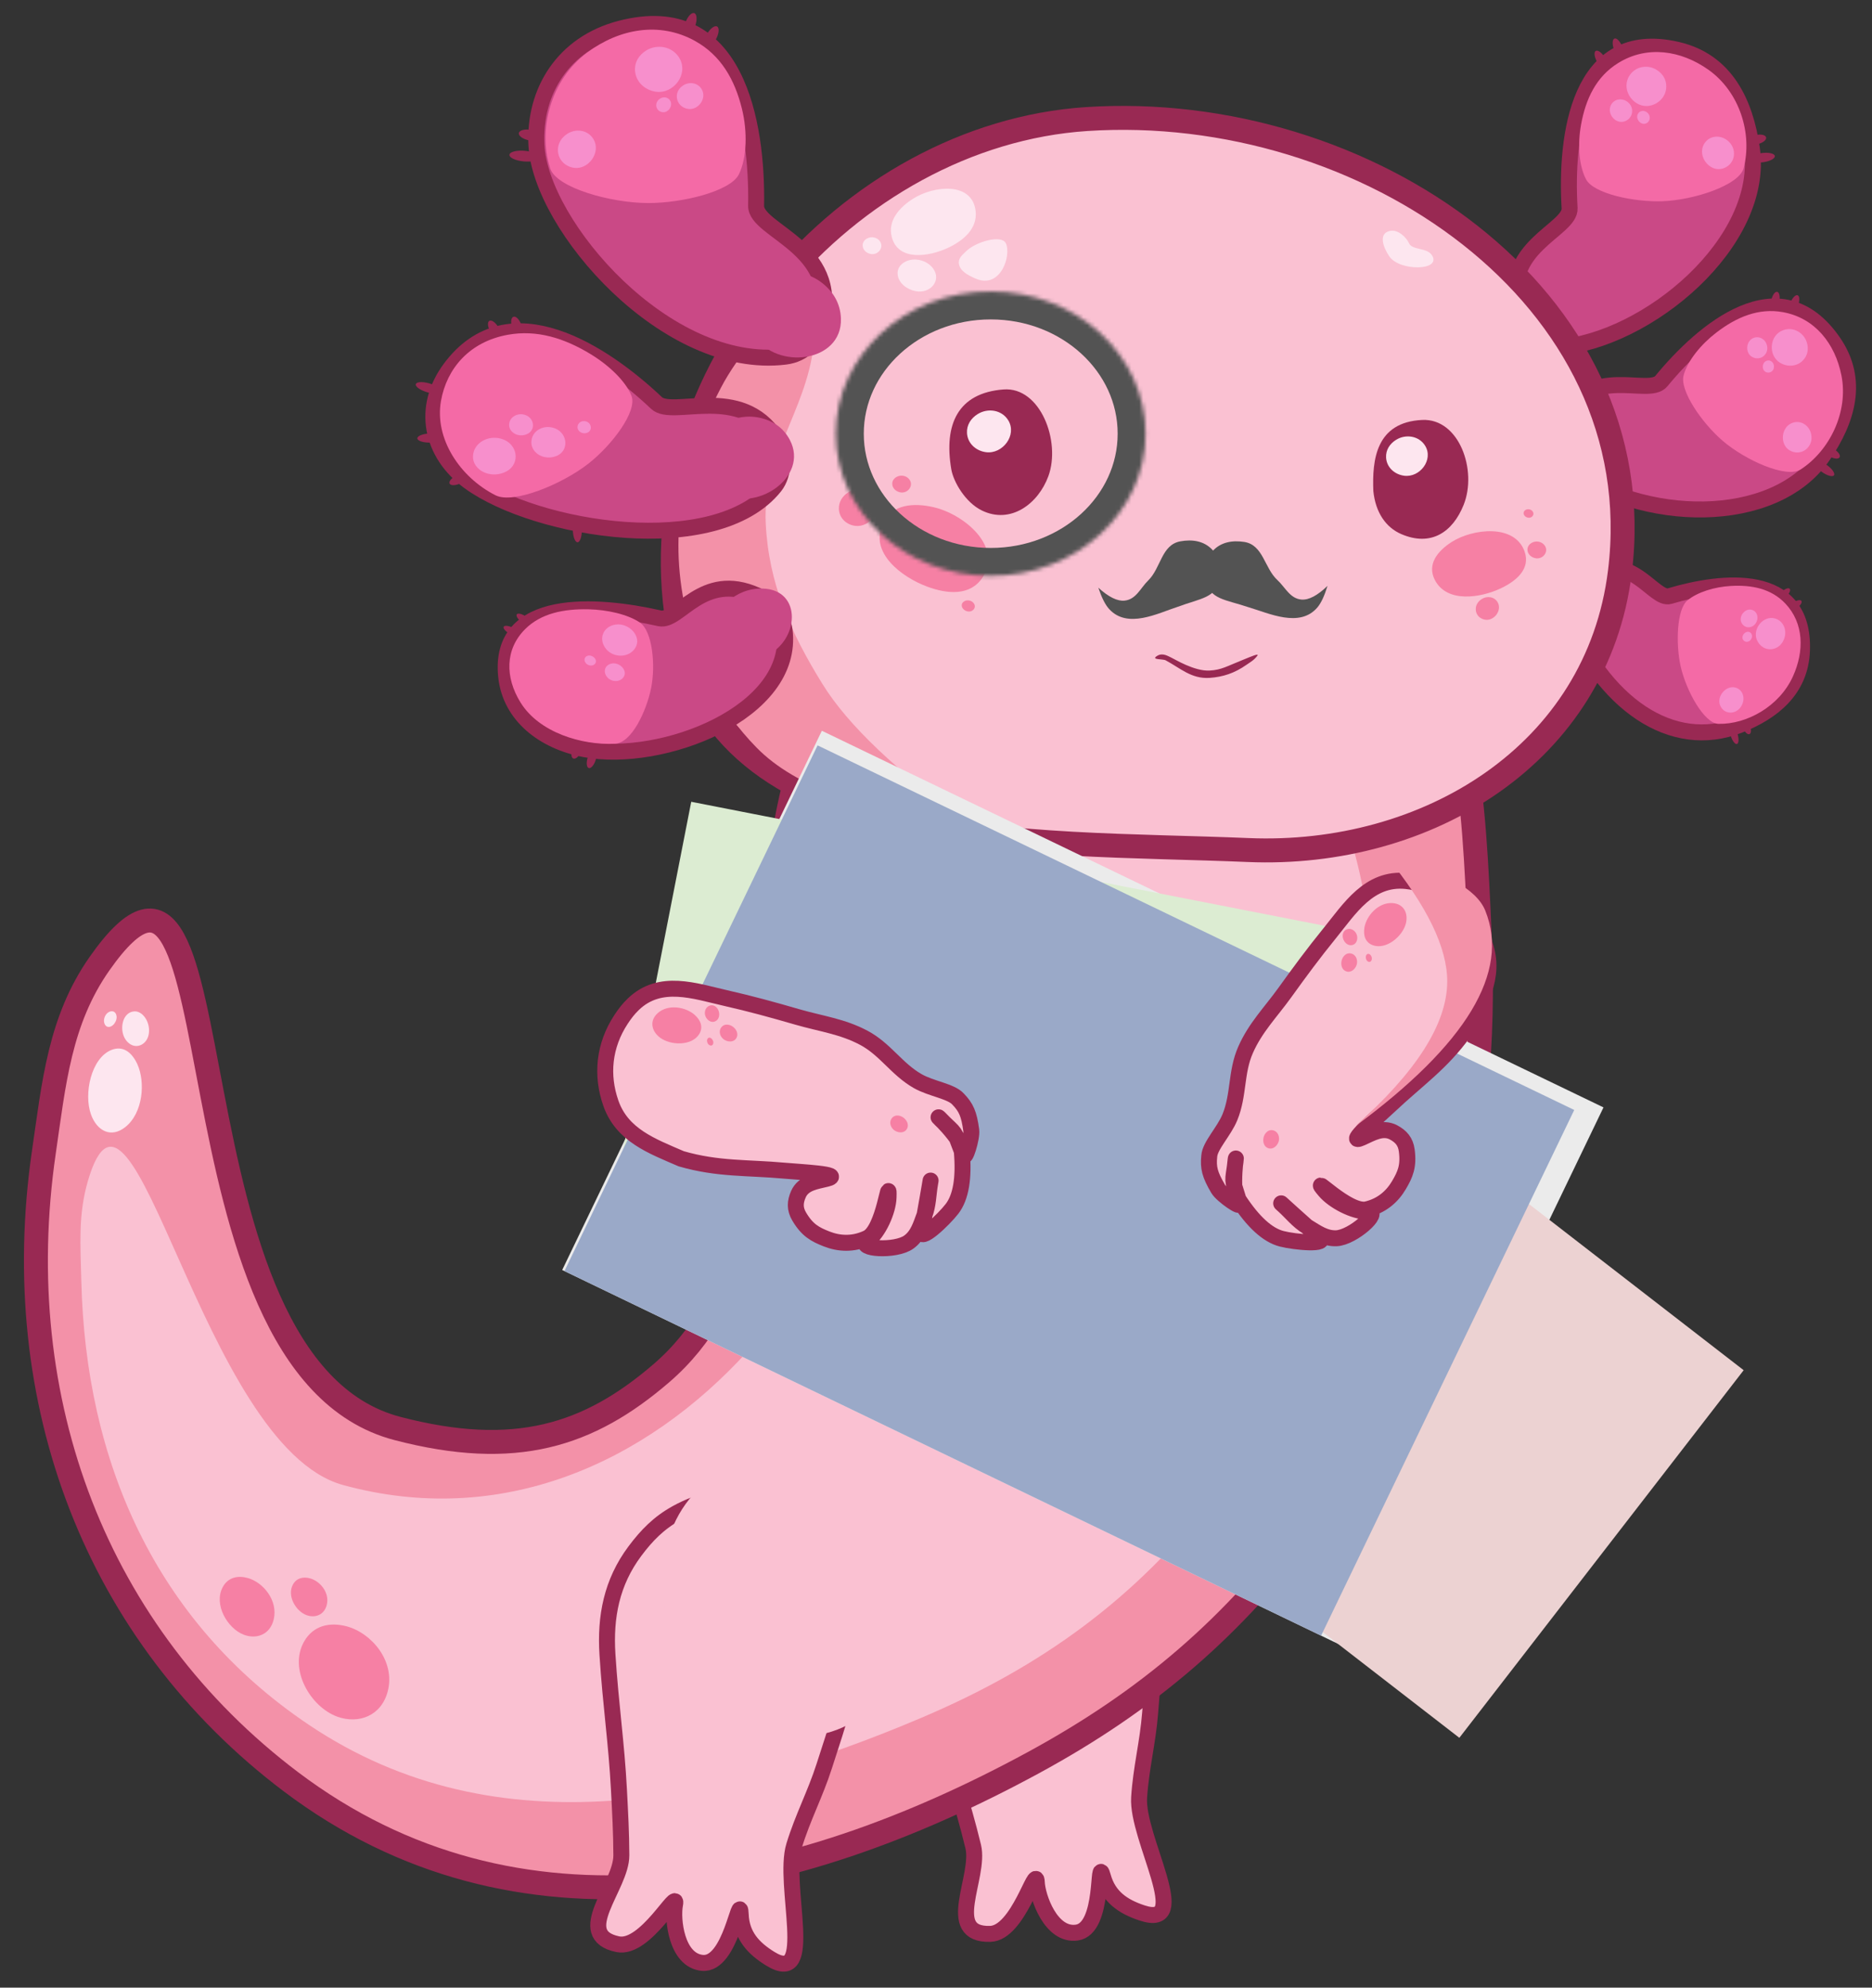 <?xml version="1.0" encoding="UTF-8" standalone="no"?><!-- Generator: Gravit.io --><svg xmlns="http://www.w3.org/2000/svg" xmlns:xlink="http://www.w3.org/1999/xlink" style="isolation:isolate" viewBox="0 0 469.136 497.942" width="469.136pt" height="497.942pt"><rect x="0" y="0" width="469.136" height="497.942" fill="#333333" stroke="none"/><defs><clipPath id="_clipPath_Ay24ZtwE9VpjAOykartOfrYI2fjzEflN"><rect width="469.136" height="497.942"/></clipPath></defs><g clip-path="url(#_clipPath_Ay24ZtwE9VpjAOykartOfrYI2fjzEflN)"><rect width="469.136" height="497.942" style="fill:rgb(55,86,89)" fill-opacity="0"/><g><path d=" M 237.667 375.954 C 242.821 371.293 248.596 368.637 255.641 367.875 C 264.121 366.957 271.744 368.966 278.19 374.171 C 285.301 379.912 286.465 386.989 288.244 396.601 C 290.295 407.679 289.131 417.725 288.229 429.156 C 287.64 436.622 285.954 442.838 285.469 450.311 C 284.81 460.476 299.113 483.535 286.163 479.218 C 281.453 477.648 277.819 475.241 276.397 470.084 C 274.76 464.149 277.026 483.16 269.842 484.154 C 263.364 485.05 259.961 475.189 259.823 471.485 C 259.651 466.823 255.254 484.272 248.16 484.477 C 236.373 484.817 245.73 470.217 243.894 462.598 C 242.542 456.991 241.153 452.307 239.533 446.768 C 236.179 435.303 232.723 426.871 228.929 414.452 C 226.169 405.42 225.771 396.622 229.656 387.674 C 231.634 383.119 233.881 379.376 237.667 375.954 Z " fill="rgb(250,193,210)" vector-effect="non-scaling-stroke" stroke-width="4" stroke="rgb(153,41,83)" stroke-linejoin="miter" stroke-linecap="square" stroke-miterlimit="3"/><path d=" M 240.564 432.91 C 239.886 430.14 241.438 427.377 244.029 426.742 C 246.62 426.107 249.275 427.84 249.953 430.61 C 250.632 433.38 249.079 436.144 246.488 436.778 C 243.897 437.413 241.243 435.68 240.564 432.91 Z " fill="rgb(246,128,164)"/><path d=" M 249.472 442.654 C 249.067 441.001 250.153 439.312 251.895 438.886 C 253.637 438.459 255.38 439.454 255.785 441.107 C 256.19 442.76 255.104 444.448 253.362 444.875 C 251.62 445.302 249.877 444.307 249.472 442.654 Z " fill="rgb(246,128,164)"/><path d=" M 253.21 435.814 C 252.969 434.827 253.724 433.794 254.895 433.507 C 256.067 433.22 257.214 433.787 257.456 434.774 C 257.697 435.76 256.942 436.794 255.771 437.081 C 254.599 437.368 253.452 436.8 253.21 435.814 Z " fill="rgb(246,128,164)"/><path d=" M 250.429 427.812 C 250.285 427.223 250.807 426.589 251.595 426.396 C 252.383 426.203 253.139 426.524 253.284 427.113 C 253.428 427.701 252.905 428.336 252.118 428.529 C 251.33 428.722 250.573 428.4 250.429 427.812 Z " fill="rgb(246,128,164)"/><path d=" M 223.654 423.937 C 212.35 416.181 211.472 397.787 221.695 382.886 C 231.918 367.986 249.396 362.185 260.7 369.941 C 272.005 377.696 272.883 396.091 262.66 410.992 C 252.437 425.892 234.959 431.693 223.654 423.937 Z " fill="rgb(250,193,210)"/></g><g><path d=" M 321.604 116.863 C 333.084 122.081 339.824 131.371 347.571 141.459 C 368.188 168.306 369.255 199.987 370.815 233.802 C 373.343 288.586 360.994 337.043 328.946 380.778 C 309.294 407.596 287.465 426.116 258.894 441.628 C 198.612 474.358 129.667 489.25 72.886 446.353 C 24.174 409.553 1.89 351.092 10.997 288.615 C 13.507 271.396 14.937 255.663 24.946 241.404 C 61.533 189.284 38.72 341.978 99.614 357.868 C 129.13 365.571 147.557 359.66 165.728 344.029 C 208.038 307.637 177.631 229.053 210.173 166.489 C 217.878 151.677 237.501 145.898 253.904 137.701 C 276.403 126.458 297.03 105.692 321.604 116.863 Z " fill="rgb(243,145,168)" vector-effect="non-scaling-stroke" stroke-width="6" stroke="rgb(153,41,83)" stroke-linejoin="miter" stroke-linecap="square" stroke-miterlimit="3"/><path d=" M 285.906 144.743 C 320.841 151.363 332.666 185.504 340.293 216.834 C 345.874 239.755 344.723 263.157 340.051 285.957 C 333.42 318.317 325.576 347.815 304.463 374.881 C 284.499 400.475 261.246 417.472 230.924 430.333 C 180.825 451.584 124.802 463.929 77.414 432.111 C 38.758 406.156 21.437 365.898 20.382 320.929 C 20.174 312.08 19.533 304.389 22.035 295.829 C 33.368 257.054 50.436 362.301 85.988 372.034 C 125.374 382.816 161.656 366.826 187.471 338.396 C 220.159 302.394 195.082 242.194 211.07 191.596 C 219.141 166.056 233.166 151.376 256.843 145.403 C 266.807 142.89 275.794 142.827 285.906 144.743 Z " fill="rgb(250,193,210)"/><path d=" M 236.066 161.737 C 233.234 165.723 236.419 170.585 240.558 171.549 C 243.815 172.308 247.528 170.921 248.814 167.487 C 250.393 163.27 246.826 159.707 242.889 159.149 C 240.329 158.786 237.692 159.447 236.066 161.737 Z " fill="rgb(246,128,164)"/><path d=" M 55.825 397.593 C 53.473 401.918 56.977 407.927 61.04 409.509 C 64.238 410.753 67.676 409.551 68.595 405.697 C 69.723 400.966 65.971 396.424 62.139 395.338 C 59.647 394.632 57.176 395.109 55.825 397.593 Z " fill="rgb(246,128,164)"/><path d=" M 76.229 411.202 C 72.218 418.186 77.862 427.673 84.55 430.068 C 89.814 431.953 95.54 429.923 97.165 423.737 C 99.16 416.143 93.065 409.009 86.747 407.397 C 82.639 406.349 78.534 407.19 76.229 411.202 Z " fill="rgb(246,128,164)"/><path d=" M 73.433 396.923 C 71.834 399.757 74.126 403.634 76.822 404.627 C 78.944 405.408 81.244 404.596 81.885 402.082 C 82.671 398.995 80.203 396.074 77.657 395.402 C 76.002 394.964 74.352 395.296 73.433 396.923 Z " fill="rgb(246,128,164)"/><path d=" M 27.906 263.041 C 22.842 265.087 20.931 274.029 22.807 279.21 C 24.283 283.287 27.797 285.225 31.419 282.342 C 35.866 278.802 36.474 271.05 34.398 266.554 C 33.048 263.631 30.816 261.865 27.906 263.041 Z " fill="rgb(253,230,239)"/><path d=" M 33.127 253.451 C 30.654 254.076 30.034 257.704 31.178 259.937 C 32.078 261.695 33.923 262.655 35.638 261.619 C 37.743 260.346 37.752 257.155 36.533 255.197 C 35.741 253.924 34.548 253.092 33.127 253.451 Z " fill="rgb(253,230,239)"/><path d=" M 29.143 254.252 C 28.757 252.988 27.394 253.138 26.651 254.062 C 26.066 254.789 25.833 255.923 26.32 256.718 C 26.918 257.693 28.084 257.269 28.722 256.342 C 29.136 255.739 29.364 254.978 29.143 254.252 Z " fill="rgb(253,230,239)"/><path d=" M 302.05 336.54 C 301.644 337.151 302.134 337.924 302.752 338.092 C 303.238 338.225 303.785 338.024 303.964 337.492 C 304.184 336.84 303.641 336.268 303.054 336.164 C 302.673 336.096 302.284 336.189 302.05 336.54 Z " fill="rgb(246,128,164)"/><path d=" M 292.716 352.748 C 292.67 355.475 294.74 355.422 296.274 353.625 C 297.481 352.211 298.37 349.873 298.04 348.111 C 297.635 345.948 295.723 346.615 294.342 348.44 C 293.444 349.626 292.742 351.182 292.716 352.748 Z " fill="rgb(246,128,164)"/><path d=" M 278.245 372.282 C 277.284 373.682 278.404 375.423 279.838 375.786 C 280.967 376.071 282.244 375.598 282.674 374.386 C 283.202 372.898 281.955 371.616 280.592 371.398 C 279.706 371.257 278.798 371.478 278.245 372.282 Z " fill="rgb(246,128,164)"/><path d=" M 301.231 342.178 C 300.27 343.578 301.39 345.319 302.824 345.681 C 303.953 345.967 305.23 345.494 305.66 344.282 C 306.188 342.794 304.941 341.512 303.578 341.294 C 302.692 341.153 301.784 341.374 301.231 342.178 Z " fill="rgb(246,128,164)"/><path d=" M 286.899 377.009 C 289.958 382.693 296.804 380.645 299.809 375.494 C 302.173 371.439 302.39 365.772 299.213 362.436 C 295.313 358.339 289.716 361.509 287.254 366.576 C 285.652 369.87 285.142 373.744 286.899 377.009 Z " fill="rgb(246,128,164)"/><path d=" M 299.182 355.004 C 296.909 358.212 299.471 362.129 302.799 362.909 C 305.418 363.522 308.402 362.409 309.433 359.644 C 310.7 356.25 307.83 353.378 304.665 352.925 C 302.607 352.631 300.488 353.161 299.182 355.004 Z " fill="rgb(246,128,164)"/><path d=" M 237.471 174.826 C 236.779 175.792 237.55 176.963 238.556 177.192 C 239.348 177.373 240.252 177.034 240.567 176.204 C 240.954 175.184 240.089 174.326 239.132 174.195 C 238.51 174.11 237.868 174.272 237.471 174.826 Z " fill="rgb(246,128,164)"/><path d=" M 226.514 171.855 C 225.115 173.817 226.682 176.204 228.722 176.674 C 230.328 177.044 232.16 176.359 232.797 174.67 C 233.578 172.596 231.822 170.848 229.881 170.577 C 228.619 170.401 227.318 170.728 226.514 171.855 Z " fill="rgb(246,128,164)"/></g><g><path d=" M 169.594 379.041 C 175.682 375.692 181.914 374.436 188.945 375.315 C 197.408 376.373 204.364 380.083 209.44 386.631 C 215.039 393.855 214.543 401.01 214.063 410.773 C 213.509 422.026 210.065 431.535 206.557 442.451 C 204.265 449.581 201.193 455.242 199.002 462.403 C 196.022 472.144 204.634 497.875 193.025 490.694 C 188.803 488.082 185.82 484.904 185.623 479.557 C 185.396 473.405 183.226 492.427 176.006 491.741 C 169.496 491.123 168.453 480.743 169.172 477.107 C 170.077 472.531 161.782 488.5 154.832 487.066 C 143.283 484.685 155.749 472.63 155.715 464.793 C 155.69 459.025 155.416 454.147 155.114 448.384 C 154.489 436.455 153.066 427.454 152.231 414.495 C 151.624 405.071 153.261 396.417 159.101 388.604 C 162.074 384.625 165.123 381.5 169.594 379.041 Z " fill="rgb(250,193,210)" vector-effect="non-scaling-stroke" stroke-width="4" stroke="rgb(153,41,83)" stroke-linejoin="miter" stroke-linecap="square" stroke-miterlimit="3"/><path d=" M 189.459 397.379 C 188.533 393.439 191.199 389.438 195.408 388.449 C 199.617 387.461 203.785 389.857 204.71 393.797 C 205.636 397.737 202.97 401.739 198.761 402.727 C 194.552 403.716 190.384 401.319 189.459 397.379 Z " fill="rgb(246,128,164)"/><path d=" M 189.459 397.379 C 188.533 393.439 191.199 389.438 195.408 388.449 C 199.617 387.461 203.785 389.857 204.71 393.797 C 205.636 397.737 202.97 401.739 198.761 402.727 C 194.552 403.716 190.384 401.319 189.459 397.379 Z " fill="rgb(246,128,164)"/><path d=" M 188.976 411.36 C 188.366 408.763 190.052 406.142 192.738 405.511 C 195.425 404.88 198.101 406.477 198.711 409.073 C 199.321 411.67 197.635 414.291 194.949 414.922 C 192.262 415.553 189.586 413.957 188.976 411.36 Z " fill="rgb(246,128,164)"/><path d=" M 181.715 402.346 C 181.313 400.634 182.379 398.917 184.094 398.515 C 185.809 398.112 187.527 399.174 187.929 400.886 C 188.331 402.598 187.266 404.314 185.551 404.717 C 183.836 405.12 182.117 404.057 181.715 402.346 Z " fill="rgb(246,128,164)"/><path d=" M 182.044 368.358 C 196.921 361.631 215.523 370.596 223.558 388.366 C 231.594 406.136 226.039 426.025 211.162 432.753 C 196.285 439.48 177.683 430.515 169.647 412.744 C 161.612 394.974 167.166 375.086 182.044 368.358 Z " fill="rgb(250,193,210)"/></g><g><g><g><path d=" M 402.134 14.375 C 401.398 13.147 400.39 12.427 399.886 12.768 C 399.381 13.108 399.57 14.381 400.306 15.609 C 401.043 16.836 402.05 17.556 402.555 17.215 C 403.059 16.875 402.871 15.602 402.134 14.375 Z " fill="rgb(153,41,83)"/><path d=" M 406.534 11.66 C 406.003 10.32 405.123 9.428 404.57 9.67 C 404.018 9.913 404 11.198 404.53 12.539 C 405.061 13.88 405.941 14.771 406.494 14.529 C 407.047 14.287 407.065 13.001 406.534 11.66 Z " fill="rgb(153,41,83)"/><path d=" M 440.454 36.116 C 441.776 35.813 442.74 35.058 442.605 34.43 C 442.471 33.803 441.289 33.539 439.967 33.843 C 438.646 34.146 437.682 34.901 437.816 35.529 C 437.951 36.156 439.133 36.419 440.454 36.116 Z " fill="rgb(153,41,83)"/><path d=" M 441.811 40.648 C 443.536 40.424 444.869 39.725 444.788 39.088 C 444.707 38.451 443.241 38.116 441.517 38.34 C 439.793 38.564 438.459 39.263 438.54 39.9 C 438.621 40.537 440.087 40.872 441.811 40.648 Z " fill="rgb(153,41,83)"/><path d=" M 380.695 77.95 C 375.887 61.897 393.684 57.692 393.352 52.155 C 392.29 34.398 395.394 6.756 420.241 12.449 C 432.465 15.25 437.355 25.647 439.024 37.153 C 442.436 60.674 412.832 85.409 390.228 87.07 C 386.196 87.367 381.953 82.15 380.695 77.95 Z " fill="rgb(202,73,134)" vector-effect="non-scaling-stroke" stroke-width="4" stroke="rgb(153,41,83)" stroke-linejoin="miter" stroke-linecap="square" stroke-miterlimit="3"/><path d=" M 416.742 50.409 C 409.614 50.695 399.375 48.537 397.475 44.927 C 395.642 41.444 395.353 36.044 396.221 31.239 C 397.38 24.824 399.981 19.224 405.523 15.791 C 412.759 11.309 421.234 12.6 428.113 17.454 C 436.061 23.062 439.202 33.665 436.961 42.142 C 435.832 46.414 424.551 50.096 416.742 50.409 Z " fill="rgb(244,106,166)"/><path d=" M 417.58 21.746 C 417.527 24.182 415.705 26.047 413.43 26.487 C 409.669 27.215 406.229 22.851 408.164 19.265 C 409.549 16.698 412.712 16.043 415.076 17.447 C 416.612 18.361 417.622 19.863 417.58 21.746 Z " fill="rgb(247,143,204)"/><path d=" M 409.03 27.824 C 409.021 29.222 408.014 30.275 406.74 30.505 C 404.635 30.887 402.666 28.35 403.722 26.311 C 404.478 24.852 406.248 24.506 407.587 25.334 C 408.458 25.873 409.037 26.745 409.03 27.824 Z " fill="rgb(247,143,204)"/><path d=" M 413.44 29.496 C 413.447 30.298 412.89 30.892 412.177 31.012 C 410.998 31.211 409.871 29.737 410.446 28.577 C 410.858 27.747 411.849 27.565 412.608 28.054 C 413.102 28.371 413.435 28.877 413.44 29.496 Z " fill="rgb(247,143,204)"/><path d=" M 434.549 38.481 C 434.547 40.493 433.114 42.002 431.295 42.324 C 428.287 42.856 425.453 39.185 426.948 36.257 C 428.018 34.161 430.547 33.677 432.468 34.881 C 433.716 35.665 434.551 36.925 434.549 38.481 Z " fill="rgb(247,143,204)"/></g><g><path d=" M 445.892 75.599 C 446.155 74.31 445.916 73.191 445.359 73.103 C 444.802 73.014 444.137 73.989 443.875 75.279 C 443.612 76.568 443.851 77.686 444.408 77.775 C 444.965 77.863 445.63 76.888 445.892 75.599 Z " fill="rgb(153,41,83)"/><path d=" M 450.588 76.542 C 451.062 75.306 451.017 74.152 450.489 73.967 C 449.96 73.782 449.147 74.636 448.673 75.872 C 448.199 77.108 448.244 78.262 448.772 78.446 C 449.301 78.631 450.115 77.778 450.588 76.542 Z " fill="rgb(153,41,83)"/><path d=" M 458.497 114.341 C 459.588 114.969 460.717 115.068 461.017 114.561 C 461.316 114.054 460.673 113.133 459.582 112.505 C 458.491 111.877 457.362 111.779 457.062 112.286 C 456.763 112.793 457.406 113.714 458.497 114.341 Z " fill="rgb(153,41,83)"/><path d=" M 456.597 118.244 C 457.914 119.178 459.261 119.548 459.602 119.068 C 459.944 118.588 459.152 117.44 457.835 116.506 C 456.519 115.572 455.172 115.202 454.83 115.682 C 454.489 116.162 455.28 117.31 456.597 118.244 Z " fill="rgb(153,41,83)"/><path d=" M 391.612 104.876 C 398.339 91.051 413.112 99.422 416.338 95.488 C 426.685 82.874 446.041 66.232 459.455 85.699 C 466.054 95.276 462.909 105.348 456.874 114.139 C 444.536 132.11 411.334 131.168 392.433 117.011 C 389.429 114.76 389.852 108.493 391.612 104.876 Z " fill="rgb(202,73,134)" vector-effect="non-scaling-stroke" stroke-width="4" stroke="rgb(153,41,83)" stroke-linejoin="miter" stroke-linecap="square" stroke-miterlimit="3"/><path d=" M 431.724 110.443 C 426.568 106.028 420.864 97.835 421.931 94 C 422.96 90.3 426.336 86.219 430.124 83.316 C 435.18 79.442 440.701 77.089 446.836 78.206 C 454.847 79.665 459.896 86.09 461.475 94.049 C 463.298 103.246 458.463 112.928 451.287 117.589 C 447.671 119.938 437.372 115.28 431.724 110.443 Z " fill="rgb(244,106,166)"/><path d=" M 451.841 90.278 C 450.286 91.884 447.878 91.992 446.051 90.856 C 443.03 88.979 443.402 83.878 446.96 82.683 C 449.505 81.828 452.074 83.378 452.812 85.81 C 453.291 87.392 453.043 89.038 451.841 90.278 Z " fill="rgb(247,143,204)"/><path d=" M 442.213 88.987 C 441.336 89.921 439.992 89.996 438.978 89.349 C 437.303 88.281 437.54 85.335 439.533 84.628 C 440.959 84.122 442.384 85.004 442.781 86.404 C 443.039 87.314 442.892 88.265 442.213 88.987 Z " fill="rgb(247,143,204)"/><path d=" M 444.182 92.886 C 443.686 93.43 442.936 93.48 442.374 93.112 C 441.445 92.504 441.595 90.803 442.711 90.385 C 443.51 90.085 444.3 90.587 444.513 91.393 C 444.652 91.917 444.564 92.466 444.182 92.886 Z " fill="rgb(247,143,204)"/><path d=" M 452.991 112.216 C 451.734 113.568 449.815 113.681 448.372 112.753 C 445.987 111.218 446.341 106.965 449.188 105.936 C 451.225 105.199 453.254 106.465 453.814 108.484 C 454.178 109.797 453.962 111.171 452.991 112.216 Z " fill="rgb(247,143,204)"/></g><g><path d=" M 447.63 149.49 C 448.434 148.714 448.826 147.819 448.504 147.492 C 448.182 147.166 447.267 147.531 446.462 148.307 C 445.657 149.082 445.266 149.977 445.588 150.304 C 445.91 150.63 446.825 150.266 447.63 149.49 Z " fill="rgb(153,41,83)"/><path d=" M 450.251 152.382 C 451.168 151.743 451.705 150.916 451.449 150.536 C 451.192 150.155 450.239 150.365 449.322 151.003 C 448.405 151.641 447.868 152.468 448.124 152.849 C 448.381 153.229 449.334 153.02 450.251 152.382 Z " fill="rgb(153,41,83)"/><path d=" M 436.906 182.551 C 437.314 183.508 438.007 184.114 438.453 183.902 C 438.898 183.691 438.927 182.741 438.519 181.784 C 438.11 180.826 437.417 180.221 436.972 180.432 C 436.526 180.644 436.497 181.593 436.906 182.551 Z " fill="rgb(153,41,83)"/><path d=" M 433.744 184.374 C 434.15 185.653 434.854 186.551 435.313 186.379 C 435.773 186.206 435.816 185.027 435.41 183.748 C 435.003 182.469 434.3 181.571 433.84 181.744 C 433.381 181.916 433.337 183.095 433.744 184.374 Z " fill="rgb(153,41,83)"/><path d=" M 397.625 144.131 C 408.823 137.671 414.418 150.544 418.466 149.331 C 431.448 145.438 452.322 143.016 451.583 162.995 C 451.219 172.825 444.214 178.366 435.939 181.637 C 419.023 188.325 401.607 176.342 392.212 152.999 C 391.051 150.115 394.695 145.821 397.625 144.131 Z " fill="rgb(202,73,134)" vector-effect="non-scaling-stroke" stroke-width="4" stroke="rgb(153,41,83)" stroke-linejoin="miter" stroke-linecap="square" stroke-miterlimit="3"/><path d=" M 421.161 166.839 C 419.924 161.219 420.215 152.651 422.852 150.441 C 425.396 148.308 429.701 147.036 433.691 146.798 C 439.017 146.482 443.891 147.47 447.437 151.219 C 452.066 156.114 452.224 163.111 449.289 169.526 C 445.898 176.937 437.808 181.486 430.67 181.34 C 427.072 181.266 422.515 172.996 421.161 166.839 Z " fill="rgb(244,106,166)"/><path d=" M 444.337 162.574 C 442.528 162.956 440.894 161.887 440.251 160.224 C 439.188 157.476 441.934 154.09 444.856 154.947 C 446.947 155.56 447.874 157.864 447.165 159.914 C 446.705 161.247 445.734 162.279 444.337 162.574 Z " fill="rgb(247,143,204)"/><path d=" M 438.648 157.094 C 437.613 157.329 436.694 156.742 436.345 155.808 C 435.769 154.265 437.37 152.32 439.025 152.774 C 440.21 153.098 440.713 154.392 440.287 155.559 C 440.011 156.318 439.447 156.912 438.648 157.094 Z " fill="rgb(247,143,204)"/><path d=" M 438.027 160.754 C 437.436 160.898 436.918 160.576 436.73 160.052 C 436.418 159.185 437.351 158.068 438.289 158.307 C 438.96 158.477 439.233 159.204 438.978 159.868 C 438.812 160.3 438.485 160.642 438.027 160.754 Z " fill="rgb(247,143,204)"/><path d=" M 434.332 178.447 C 432.844 178.794 431.528 177.961 431.036 176.626 C 430.222 174.42 432.54 171.617 434.915 172.251 C 436.614 172.705 437.325 174.555 436.703 176.232 C 436.298 177.322 435.483 178.179 434.332 178.447 Z " fill="rgb(247,143,204)"/></g></g><g><path d=" M 312.753 212.951 C 258.147 210.64 179.421 214.875 169.858 156.249 C 159.709 94.032 212.571 33.758 272.304 29.828 C 341.832 25.254 414.478 74.131 405.962 143.217 C 400.319 188.997 357.57 214.849 312.753 212.951 Z " fill="rgb(250,193,210)" vector-effect="non-scaling-stroke" stroke-width="6" stroke="rgb(153,41,83)" stroke-linejoin="miter" stroke-linecap="square" stroke-miterlimit="3"/><path d=" M 223.478 59.359 C 225.053 65.478 232.722 64.368 237.615 62.068 C 241.412 60.283 244.99 57.303 244.498 52.889 C 243.675 45.503 234.072 46.452 228.845 49.767 C 225.446 51.923 222.415 55.231 223.478 59.359 Z " fill="rgb(253,230,239)"/><path d=" M 221.227 131.169 C 217.826 138.468 225.947 144.587 232.4 146.977 C 237.408 148.831 243.164 149.343 246.225 144.681 C 251.347 136.878 241.53 128.796 233.95 127.06 C 229.022 125.932 223.521 126.245 221.227 131.169 Z " fill="rgb(246,128,164)"/><path d=" M 359.589 145.307 C 362.62 151.156 371.085 149.782 376.162 147.368 C 380.102 145.494 383.551 142.475 382.094 138.23 C 379.655 131.126 368.966 132.421 363.717 135.829 C 360.304 138.045 357.543 141.361 359.589 145.307 Z " fill="rgb(246,128,164)"/><path d=" M 246.037 127.875 C 253.246 131.413 260.177 126.249 262.729 119.285 C 265.912 110.598 260.724 96.865 251.501 97.565 C 239.999 98.438 236.518 106.369 238.391 117.519 C 238.929 120.723 241.915 125.853 246.037 127.875 Z " fill="rgb(153,41,83)"/><path d=" M 351.167 133.801 C 358.616 137.011 364.035 133.321 366.78 126.529 C 370.286 117.852 365.688 104.781 356.429 105.206 C 344.816 105.741 343.85 115.186 344.171 123.055 C 344.726 128.407 347.316 132.141 351.167 133.801 Z " fill="rgb(153,41,83)"/><path d=" M 224.975 68.94 C 225.273 70.927 227.223 72.509 229.465 72.944 C 233.171 73.663 236.053 70.222 233.821 67.234 C 232.223 65.096 229.1 64.456 226.959 65.521 C 225.568 66.214 224.745 67.405 224.975 68.94 Z " fill="rgb(253,230,239)"/><path d=" M 216.192 61.632 C 216.285 62.677 217.195 63.465 218.277 63.636 C 220.066 63.92 221.562 62.021 220.551 60.496 C 219.828 59.405 218.322 59.147 217.25 59.768 C 216.553 60.171 216.12 60.824 216.192 61.632 Z " fill="rgb(253,230,239)"/><path d=" M 223.611 121.355 C 223.704 122.401 224.613 123.188 225.695 123.36 C 227.484 123.644 228.98 121.744 227.969 120.219 C 227.246 119.128 225.74 118.87 224.668 119.491 C 223.971 119.895 223.538 120.547 223.611 121.355 Z " fill="rgb(246,128,164)"/><path d=" M 382.797 137.855 C 382.891 138.9 383.8 139.688 384.882 139.859 C 386.671 140.143 388.167 138.244 387.156 136.719 C 386.433 135.628 384.927 135.37 383.855 135.991 C 383.158 136.394 382.725 137.047 382.797 137.855 Z " fill="rgb(246,128,164)"/><path d=" M 381.826 128.651 C 381.89 129.18 382.38 129.59 382.953 129.692 C 383.9 129.86 384.662 128.922 384.108 128.138 C 383.712 127.577 382.914 127.426 382.358 127.725 C 381.996 127.919 381.777 128.242 381.826 128.651 Z " fill="rgb(246,128,164)"/><path d=" M 210.233 127.525 C 210.33 129.812 212.124 131.459 214.329 131.739 C 217.972 132.202 221.211 127.897 219.275 124.639 C 217.89 122.308 214.824 121.877 212.569 123.336 C 211.103 124.285 210.157 125.758 210.233 127.525 Z " fill="rgb(246,128,164)"/><path d=" M 369.833 152.7 C 369.88 154.104 370.957 155.105 372.29 155.265 C 374.493 155.53 376.476 152.871 375.321 150.881 C 374.495 149.458 372.641 149.209 371.269 150.117 C 370.377 150.707 369.796 151.616 369.833 152.7 Z " fill="rgb(246,128,164)"/><path d=" M 241.026 151.8 C 241.116 152.493 241.77 153.035 242.531 153.174 C 243.787 153.404 244.788 152.184 244.045 151.152 C 243.514 150.414 242.456 150.208 241.721 150.593 C 241.244 150.844 240.957 151.265 241.026 151.8 Z " fill="rgb(246,128,164)"/><path d=" M 347.363 114.632 C 347.498 117.072 349.469 118.85 351.869 119.177 C 355.835 119.718 359.299 115.17 357.153 111.672 C 355.617 109.169 352.279 108.67 349.848 110.197 C 348.267 111.19 347.258 112.747 347.363 114.632 Z " fill="rgb(253,230,239)"/><path d=" M 242.335 108.473 C 242.471 111.06 244.547 112.941 247.079 113.28 C 251.264 113.842 254.935 109.009 252.68 105.305 C 251.066 102.655 247.543 102.136 244.972 103.762 C 243.3 104.82 242.23 106.474 242.335 108.473 Z " fill="rgb(253,230,239)"/><path d=" M 240.304 66.081 C 240.584 67.915 242.589 68.966 244.471 69.785 C 250.799 72.54 253.533 63.913 252.054 60.92 C 250.966 58.716 244.501 60.572 242.135 62.93 C 241.203 63.858 240.087 64.663 240.304 66.081 Z " fill="rgb(253,230,239)"/><path d=" M 348.182 64.243 C 350.796 68.038 361.382 67.845 358.858 63.937 C 357.596 61.983 353.868 62.714 353.098 60.924 C 352.531 59.606 350.414 57.374 348.296 57.852 C 345.287 58.531 346.729 62.134 348.182 64.243 Z " fill="rgb(253,230,239)"/><path d=" M 205.052 67.884 Q 204.677 80.24 203.864 86.883 C 201.905 102.893 191.112 114.718 191.891 131.039 C 192.619 146.268 198.159 158.499 206.129 171.38 Q 215.707 186.858 243.313 206.622 Q 204.166 202.112 189.636 187.324 C 179.911 177.426 174.811 166.239 171.809 152.749 C 167.407 132.967 171.384 114.993 180.674 97.13 Q 186.894 85.17 205.052 67.884 Z " fill="rgb(243,145,168)"/><path d=" M 315.09 164.283 C 315.657 163.517 313.374 164.55 311.789 165.181 C 307.416 166.922 306.148 167.828 303.121 167.988 C 299.282 168.19 294.349 165.104 293.561 164.759 C 292.772 164.415 291.426 163.465 290.058 164.267 C 288.19 165.364 291.386 165.033 292.12 165.423 C 295.787 167.373 298.576 170.14 303.164 169.821 C 306.409 169.595 309.342 168.687 312.396 166.533 C 313.39 165.832 314.261 165.403 315.09 164.283 Z " fill="rgb(153,41,83)"/></g><g><g><path d=" M 177.135 8.588 C 177.949 7.148 179.11 6.279 179.727 6.648 C 180.344 7.017 180.184 8.486 179.371 9.926 C 178.557 11.366 177.395 12.235 176.778 11.866 C 176.162 11.497 176.321 10.028 177.135 8.588 Z " fill="rgb(153,41,83)"/><path d=" M 171.767 5.663 C 172.33 4.101 173.331 3.04 174.001 3.295 C 174.67 3.549 174.756 5.023 174.193 6.585 C 173.63 8.146 172.629 9.207 171.959 8.953 C 171.29 8.698 171.203 7.224 171.767 5.663 Z " fill="rgb(153,41,83)"/><path d=" M 132.673 35.18 C 131.086 34.889 129.902 34.064 130.03 33.338 C 130.158 32.612 131.551 32.26 133.137 32.551 C 134.724 32.842 135.908 33.667 135.78 34.393 C 135.652 35.119 134.259 35.472 132.673 35.18 Z " fill="rgb(153,41,83)"/><path d=" M 131.289 40.439 C 129.227 40.256 127.606 39.511 127.671 38.777 C 127.735 38.042 129.461 37.595 131.522 37.778 C 133.584 37.961 135.205 38.706 135.14 39.44 C 135.076 40.174 133.35 40.622 131.289 40.439 Z " fill="rgb(153,41,83)"/><path d=" M 205.839 80.618 C 210.744 61.992 189.372 57.931 189.486 51.563 C 189.852 31.143 184.764 -0.443 155.51 7.156 C 141.117 10.895 133.761 22.982 134.426 36.309 C 135.437 56.574 167.093 92.991 196.759 89.35 C 201.539 88.764 204.555 85.492 205.839 80.618 Z " fill="rgb(202,73,134)" vector-effect="non-scaling-stroke" stroke-width="4" stroke="rgb(153,41,83)" stroke-linejoin="miter" stroke-linecap="square" stroke-miterlimit="3"/><path d=" M 162.438 50.868 C 170.967 50.886 183.089 47.933 185.177 43.662 C 187.192 39.541 187.343 32.925 185.931 27.233 C 184.144 20.029 180.74 13.869 174.1 10.217 C 165.229 5.338 155.171 7.205 147.198 13.138 C 137.986 19.992 134.767 32.43 137.869 42.166 C 139.433 47.072 153.094 50.848 162.438 50.868 Z " fill="rgb(244,106,166)"/><path d=" M 159.143 17.709 C 159.329 20.502 161.59 22.565 164.317 22.972 C 168.825 23.645 172.695 18.49 170.213 14.458 C 168.437 11.573 164.642 10.956 161.903 12.67 C 160.123 13.783 158.999 15.551 159.143 17.709 Z " fill="rgb(247,143,204)"/><path d=" M 169.616 24.317 C 169.697 25.92 170.948 27.085 172.474 27.296 C 174.996 27.643 177.209 24.648 175.85 22.353 C 174.878 20.711 172.755 20.39 171.205 21.398 C 170.198 22.054 169.553 23.079 169.616 24.317 Z " fill="rgb(247,143,204)"/><path d=" M 164.457 26.425 C 164.49 27.345 165.182 28.003 166.036 28.111 C 167.447 28.288 168.713 26.548 167.97 25.242 C 167.438 24.307 166.251 24.141 165.373 24.734 C 164.803 25.119 164.432 25.714 164.457 26.425 Z " fill="rgb(247,143,204)"/><path d=" M 139.821 37.78 C 139.926 40.09 141.706 41.76 143.885 42.051 C 147.488 42.532 150.672 38.199 148.747 34.902 C 147.369 32.543 144.337 32.097 142.114 33.561 C 140.669 34.513 139.74 35.996 139.821 37.78 Z " fill="rgb(247,143,204)"/></g><g><path d=" M 128.289 81.847 C 127.899 80.563 128.115 79.438 128.769 79.334 C 129.423 79.231 130.271 80.189 130.66 81.472 C 131.05 82.755 130.834 83.881 130.18 83.984 C 129.525 84.087 128.678 83.13 128.289 81.847 Z " fill="rgb(153,41,83)"/><path d=" M 122.779 82.916 C 122.143 81.691 122.126 80.536 122.741 80.337 C 123.356 80.138 124.373 80.97 125.009 82.194 C 125.646 83.418 125.663 84.574 125.048 84.773 C 124.432 84.972 123.416 84.14 122.779 82.916 Z " fill="rgb(153,41,83)"/><path d=" M 115.7 120.952 C 114.445 121.61 113.112 121.738 112.727 121.239 C 112.341 120.74 113.047 119.801 114.302 119.144 C 115.558 118.487 116.89 118.358 117.276 118.857 C 117.661 119.356 116.955 120.295 115.7 120.952 Z " fill="rgb(153,41,83)"/><path d=" M 108.093 110.872 C 106.305 110.959 104.74 110.523 104.599 109.898 C 104.459 109.273 105.797 108.695 107.585 108.608 C 109.373 108.521 110.938 108.957 111.078 109.582 C 111.218 110.207 109.88 110.785 108.093 110.872 Z " fill="rgb(153,41,83)"/><path d=" M 107.219 98.312 C 105.49 97.848 104.133 96.953 104.191 96.315 C 104.249 95.678 105.699 95.537 107.428 96.001 C 109.157 96.465 110.513 97.359 110.455 97.997 C 110.398 98.635 108.947 98.776 107.219 98.312 Z " fill="rgb(153,41,83)"/><path d=" M 145.821 132.355 C 145.89 134.143 145.438 135.704 144.812 135.838 C 144.186 135.972 143.621 134.629 143.551 132.84 C 143.482 131.052 143.934 129.491 144.56 129.357 C 145.186 129.223 145.751 130.566 145.821 132.355 Z " fill="rgb(153,41,83)"/><path d=" M 194.403 109.691 C 185.59 96.037 168.589 104.809 164.526 100.959 C 151.496 88.613 127.544 72.477 112.826 92.316 C 105.586 102.076 107.933 113.662 117.611 120.706 C 134.372 132.904 179.489 140.228 194.167 121.857 C 196.639 118.762 196.709 113.264 194.403 109.691 Z " fill="rgb(202,73,134)" vector-effect="non-scaling-stroke" stroke-width="4" stroke="rgb(153,41,83)" stroke-linejoin="miter" stroke-linecap="square" stroke-miterlimit="3"/><path d=" M 147.384 116.209 C 153.353 111.559 159.767 103.047 158.257 99.178 C 156.8 95.444 152.488 91.394 147.746 88.556 C 141.417 84.767 134.614 82.542 127.272 83.866 C 117.683 85.594 111.958 92.287 110.513 100.435 C 108.843 109.848 115.241 119.554 124.175 124.077 C 128.677 126.357 140.843 121.303 147.384 116.209 Z " fill="rgb(244,106,166)"/><path d=" M 120.141 117.607 C 122.082 119.172 124.942 119.216 127.039 118.03 C 130.506 116.071 129.755 110.976 125.466 109.876 C 122.397 109.089 119.446 110.708 118.719 113.162 C 118.247 114.757 118.641 116.398 120.141 117.607 Z " fill="rgb(247,143,204)"/><path d=" M 128.514 108.328 C 129.611 109.239 131.209 109.278 132.371 108.604 C 134.292 107.49 133.832 104.549 131.427 103.894 C 130.567 103.66 129.728 103.773 129.056 104.121 C 128.383 104.469 127.878 105.052 127.685 105.758 C 127.434 106.676 127.667 107.624 128.514 108.328 Z " fill="rgb(247,143,204)"/><path d=" M 145.262 108.108 C 145.882 108.639 146.775 108.668 147.418 108.285 C 148.482 107.652 148.202 105.954 146.853 105.565 C 145.888 105.287 144.982 105.81 144.778 106.622 C 144.645 107.15 144.783 107.698 145.262 108.108 Z " fill="rgb(247,143,204)"/><path d=" M 134.492 113.544 C 136.064 114.864 138.345 114.926 139.999 113.958 C 142.733 112.358 142.055 108.112 138.619 107.158 C 136.159 106.475 133.832 107.796 133.29 109.832 C 132.938 111.155 133.278 112.524 134.492 113.544 Z " fill="rgb(247,143,204)"/></g><g><path d=" M 130.714 155.834 C 129.713 155.079 129.195 154.194 129.557 153.858 C 129.919 153.523 131.026 153.864 132.026 154.619 C 133.027 155.373 133.546 156.259 133.184 156.594 C 132.822 156.929 131.715 156.589 130.714 155.834 Z " fill="rgb(153,41,83)"/><path d=" M 127.782 158.798 C 126.656 158.184 125.97 157.37 126.251 156.983 C 126.532 156.595 127.674 156.779 128.8 157.393 C 129.926 158.007 130.612 158.821 130.332 159.208 C 130.051 159.596 128.908 159.412 127.782 158.798 Z " fill="rgb(153,41,83)"/><path d=" M 145.432 188.63 C 145.006 189.599 144.221 190.224 143.68 190.024 C 143.14 189.824 143.047 188.875 143.473 187.906 C 143.9 186.937 144.685 186.312 145.225 186.512 C 145.766 186.712 145.858 187.661 145.432 188.63 Z " fill="rgb(153,41,83)"/><path d=" M 149.29 190.37 C 148.886 191.661 148.107 192.578 147.552 192.418 C 146.996 192.258 146.874 191.079 147.278 189.789 C 147.682 188.498 148.461 187.58 149.016 187.741 C 149.572 187.901 149.694 189.079 149.29 190.37 Z " fill="rgb(153,41,83)"/><path d=" M 189.659 149.134 C 175.994 142.969 170.143 156.001 165.272 154.895 C 149.648 151.347 124.76 149.481 126.849 169.454 C 127.876 179.28 136.242 185.737 146.522 187.69 C 165.872 191.368 199.281 178.524 196.613 157.863 C 196.201 154.674 193.235 150.747 189.659 149.134 Z " fill="rgb(202,73,134)" vector-effect="non-scaling-stroke" stroke-width="4" stroke="rgb(153,41,83)" stroke-linejoin="miter" stroke-linecap="square" stroke-miterlimit="3"/><path d=" M 163.177 172.37 C 164.329 166.677 163.523 158.069 160.327 155.936 C 157.242 153.878 152.147 152.745 147.475 152.642 C 141.239 152.505 135.6 153.665 131.66 157.556 C 126.516 162.637 126.538 169.711 130.475 176.029 C 135.162 183.551 145.783 186.716 154.111 186.327 C 158.308 186.13 162.018 178.094 163.177 172.37 Z " fill="rgb(244,106,166)"/><path d=" M 154.789 164.201 C 156.956 164.535 158.828 163.421 159.49 161.74 C 160.583 158.962 157.122 155.647 153.711 156.582 C 151.269 157.252 150.311 159.583 151.275 161.615 C 151.902 162.937 153.114 163.943 154.789 164.201 Z " fill="rgb(247,143,204)"/><path d=" M 153.83 170.572 C 155.07 170.78 156.124 170.168 156.481 169.225 C 157.07 167.665 155.055 165.762 153.12 166.26 C 151.736 166.616 151.218 167.924 151.793 169.08 C 152.167 169.832 152.871 170.412 153.83 170.572 Z " fill="rgb(247,143,204)"/><path d=" M 147.802 166.704 C 148.512 166.833 149.106 166.497 149.298 165.967 C 149.615 165.092 148.441 163.998 147.344 164.262 C 146.559 164.451 146.279 165.185 146.622 165.844 C 146.844 166.272 147.253 166.605 147.802 166.704 Z " fill="rgb(247,143,204)"/></g></g><path d=" M 205.856 70.753 C 199.69 66.075 189.331 67.491 187.503 75.537 C 186.808 78.595 187.453 81.435 189.098 84.103 C 194.455 92.79 211.14 90.912 210.74 79.757 C 210.606 76.032 208.803 72.988 205.856 70.753 Z " fill="rgb(202,73,134)"/><path d=" M 189.931 104.566 C 182.614 103.238 174.176 109.015 175.926 116.764 C 176.592 119.709 178.334 121.877 180.877 123.458 C 189.155 128.602 202.914 119.647 197.929 110.193 C 196.264 107.036 193.428 105.201 189.931 104.566 Z " fill="rgb(202,73,134)"/><path d=" M 182.233 150.788 C 177.104 155.335 176.843 163.421 183.82 165.224 C 186.472 165.909 189.126 165.547 191.775 164.402 C 200.395 160.675 201.179 147.67 191.07 147.442 C 187.694 147.366 184.684 148.615 182.233 150.788 Z " fill="rgb(202,73,134)"/></g><rect x="162.711" y="222.781" width="217.408" height="149.93" transform="matrix(0.901,0.434,-0.434,0.901,156.045,-88.27)" fill="rgb(235,235,235)"/><rect x="249.849" y="279.421" width="168.827" height="116.427" transform="matrix(0.791,0.612,-0.612,0.791,276.808,-133.988)" fill="rgb(236,210,210)"/><rect x="160.516" y="216.087" width="168.827" height="116.427" transform="matrix(0.981,0.192,-0.192,0.981,57.249,-41.938)" fill="rgb(220,236,210)"/><rect x="162.804" y="225.119" width="210.458" height="146.17" transform="matrix(0.901,0.434,-0.434,0.901,155.908,-86.757)" fill="rgb(154,169,200)"/><g><path d=" M 357.168 221.804 C 364.634 224.312 369.726 229.708 372.128 236.718 C 374.896 244.794 370.67 251.563 366.853 258.59 C 361.269 266.359 355.131 270.505 348.376 276.877 C 345.593 279.501 336.926 286.986 341.276 285.039 C 343.731 283.941 346.464 282.208 349.237 283.691 C 351.09 284.682 352.245 285.967 352.542 288.214 C 353.068 292.191 352.162 294.216 350.59 296.889 C 348.883 299.79 346.251 302.086 342.491 302.967 C 337.82 304.061 327.821 293.354 332.003 298.321 C 334.139 300.858 339.233 303.604 342.822 303.551 C 346.291 303.5 339.023 310.038 334.899 310.21 C 332.097 310.326 329.987 308.772 327.644 307.343 C 325.199 305.851 323.75 303.89 321.664 301.997 C 318.577 299.197 328.455 308.21 330.542 309.877 C 333.224 312.02 324.48 311.184 321.205 310.342 Q 315.908 308.981 310.371 300.492 C 308.614 294.886 308.937 296.472 309.621 291.085 C 310.147 286.946 308.193 298.646 310.315 301.432 C 311.561 303.069 306.3 299.57 305.273 297.829 C 303.17 294.263 302.748 292.524 303.048 289.631 C 303.214 287.017 306.76 283.471 308.225 279.88 C 310.53 274.228 309.679 268.608 312.146 263.012 C 314.614 257.411 318.422 253.615 322.003 248.64 C 325.837 243.31 329.127 238.852 333.29 233.724 C 338.19 227.691 343.102 219.763 352.393 220.713 C 354.104 220.888 355.532 221.254 357.168 221.804 Z " fill="rgb(250,193,210)" vector-effect="non-scaling-stroke" stroke-width="4" stroke="rgb(153,41,83)" stroke-linejoin="miter" stroke-linecap="square" stroke-miterlimit="3"/><path d=" M 347.433 214.492 Q 362.773 233.229 362.685 245.986 Q 362.576 261.793 339.553 282.22 C 367.533 261.603 378.434 243.579 372.219 228.126 Q 368.945 219.985 347.433 214.492 Z " fill="rgb(243,145,168)"/><path d=" M 344.044 236.798 C 347.362 238.002 351.466 234.622 352.311 231.39 C 352.976 228.846 351.846 226.435 348.978 226.241 C 345.457 226.002 342.438 229.38 341.935 232.376 C 341.608 234.324 342.139 236.107 344.044 236.798 Z " fill="rgb(246,128,164)"/><path d=" M 337.164 243.256 C 338.498 243.945 339.911 242.66 340.078 241.282 C 340.21 240.197 339.658 239.084 338.546 238.86 C 337.181 238.585 336.185 239.921 336.138 241.213 C 336.107 242.052 336.398 242.86 337.164 243.256 Z " fill="rgb(246,128,164)"/><path d=" M 317.609 287.551 C 318.942 288.241 320.355 286.955 320.523 285.577 C 320.655 284.493 320.103 283.379 318.991 283.155 C 317.626 282.88 316.63 284.217 316.582 285.508 C 316.552 286.347 316.842 287.156 317.609 287.551 Z " fill="rgb(246,128,164)"/><path d=" M 342.778 240.862 C 343.324 241.229 343.805 240.734 343.802 240.137 C 343.8 239.667 343.534 239.151 343.095 238.999 C 342.557 238.812 342.239 239.351 342.284 239.915 C 342.313 240.283 342.464 240.652 342.778 240.862 Z " fill="rgb(246,128,164)"/><path d=" M 338.76 236.778 C 340.111 236.574 340.466 234.895 339.854 233.806 C 339.373 232.95 338.373 232.433 337.434 232.857 C 336.281 233.378 336.26 234.874 336.914 235.836 C 337.339 236.462 337.985 236.895 338.76 236.778 Z " fill="rgb(246,128,164)"/></g><g><path d=" M 155.637 255.383 C 151.313 261.966 150.638 269.354 153.077 276.352 C 155.886 284.414 163.39 287.129 170.731 290.3 C 179.92 292.964 187.309 292.436 196.556 293.277 C 200.365 293.623 211.805 294.159 207.181 295.314 C 204.572 295.966 201.352 296.29 200.087 299.168 C 199.24 301.093 199.125 302.816 200.279 304.767 C 202.321 308.22 204.283 309.254 207.171 310.386 C 210.305 311.615 213.793 311.795 217.294 310.166 C 221.644 308.143 222.899 293.547 222.676 300.036 C 222.562 303.351 220.251 308.656 217.395 310.83 C 214.634 312.932 224.388 313.588 227.739 311.176 C 230.015 309.538 230.715 307.013 231.675 304.442 C 232.677 301.759 232.606 299.321 233.079 296.544 C 233.778 292.435 231.572 305.625 230.96 308.224 C 230.174 311.566 236.535 305.51 238.592 302.825 Q 241.919 298.485 241.033 288.388 C 238.954 282.893 239.679 284.34 235.814 280.525 C 232.845 277.594 241.606 285.591 241.657 289.092 C 241.687 291.15 243.666 285.148 243.399 283.145 C 242.851 279.041 242.109 277.413 240.087 275.323 C 238.343 273.37 233.364 272.769 229.995 270.849 C 224.691 267.826 221.891 262.879 216.496 260.001 C 211.096 257.119 205.756 256.484 199.868 254.781 C 193.561 252.956 188.221 251.48 181.779 250.018 C 174.2 248.296 165.441 245.093 158.72 251.577 C 157.482 252.771 156.584 253.941 155.637 255.383 Z " fill="rgb(250,193,210)" vector-effect="non-scaling-stroke" stroke-width="4" stroke="rgb(153,41,83)" stroke-linejoin="miter" stroke-linecap="square" stroke-miterlimit="3"/><path d=" M 175.218 259.075 C 173.352 262.07 168.037 261.946 165.376 259.925 C 163.283 258.335 162.683 255.741 164.819 253.817 C 167.441 251.455 171.901 252.248 174.147 254.294 C 175.607 255.625 176.29 257.355 175.218 259.075 Z " fill="rgb(246,128,164)"/><path d=" M 184.618 259.907 C 183.994 261.273 182.089 261.134 181.106 260.154 C 180.333 259.382 180.079 258.166 180.816 257.303 C 181.72 256.243 183.329 256.68 184.163 257.666 C 184.706 258.307 184.976 259.123 184.618 259.907 Z " fill="rgb(246,128,164)"/><path d=" M 227.35 282.677 C 226.726 284.043 224.821 283.904 223.838 282.923 C 223.065 282.152 222.811 280.935 223.548 280.072 C 224.452 279.013 226.06 279.449 226.895 280.436 C 227.438 281.077 227.708 281.893 227.35 282.677 Z " fill="rgb(246,128,164)"/><path d=" M 178.724 261.49 C 178.521 262.116 177.836 262.023 177.47 261.552 C 177.181 261.181 177.073 260.611 177.323 260.221 C 177.631 259.741 178.214 259.969 178.527 260.441 C 178.731 260.747 178.84 261.131 178.724 261.49 Z " fill="rgb(246,128,164)"/><path d=" M 179.362 255.797 C 178.174 256.47 176.858 255.369 176.667 254.135 C 176.516 253.164 176.984 252.14 177.985 251.894 C 179.213 251.592 180.153 252.756 180.233 253.916 C 180.285 254.671 180.044 255.41 179.362 255.797 Z " fill="rgb(246,128,164)"/></g><path d=" M 303.865 138.083 C 305.901 135.797 308.836 135.311 311.8 135.764 C 316.579 136.493 316.838 142.283 320.111 145.305 C 322.128 147.166 323.282 149.982 326.189 150.204 Q 328.901 150.411 332.681 146.777 Q 331.528 150.552 330.157 152.163 C 325.706 157.396 317.998 153.616 312.962 152.15 C 307.002 150.123 303.185 150.238 302.171 145.335 C 301.624 142.691 302.051 140.121 303.865 138.083 Z " fill="rgb(83,83,83)"/><path d=" M 303.799 137.706 C 301.697 135.479 298.75 135.079 295.8 135.617 C 291.045 136.485 290.953 142.28 287.769 145.395 C 285.806 147.314 284.735 150.162 281.835 150.468 Q 279.13 150.753 275.247 147.23 Q 276.509 150.971 277.926 152.541 C 282.527 157.643 290.122 153.642 295.113 152.03 C 301.012 149.832 304.831 149.835 305.702 144.906 C 306.173 142.247 305.671 139.69 303.799 137.706 Z " fill="rgb(83,83,83)"/><mask id="_mask_JBrF0mikV3D4u2Vov7rbYZeKQtoEV23z"><ellipse vector-effect="non-scaling-stroke" cx="248.281" cy="108.645" rx="38.812" ry="35.625" fill="white" stroke="none"/></mask><ellipse vector-effect="non-scaling-stroke" cx="248.281" cy="108.645" rx="38.812" ry="35.625" fill="none"/><ellipse vector-effect="non-scaling-stroke" cx="248.281" cy="108.645" rx="38.812" ry="35.625" fill="none" mask="url(#_mask_JBrF0mikV3D4u2Vov7rbYZeKQtoEV23z)" stroke-width="14" stroke="rgb(83,83,83)" stroke-linejoin="miter" stroke-linecap="square" stroke-miterlimit="3"/></g></svg>